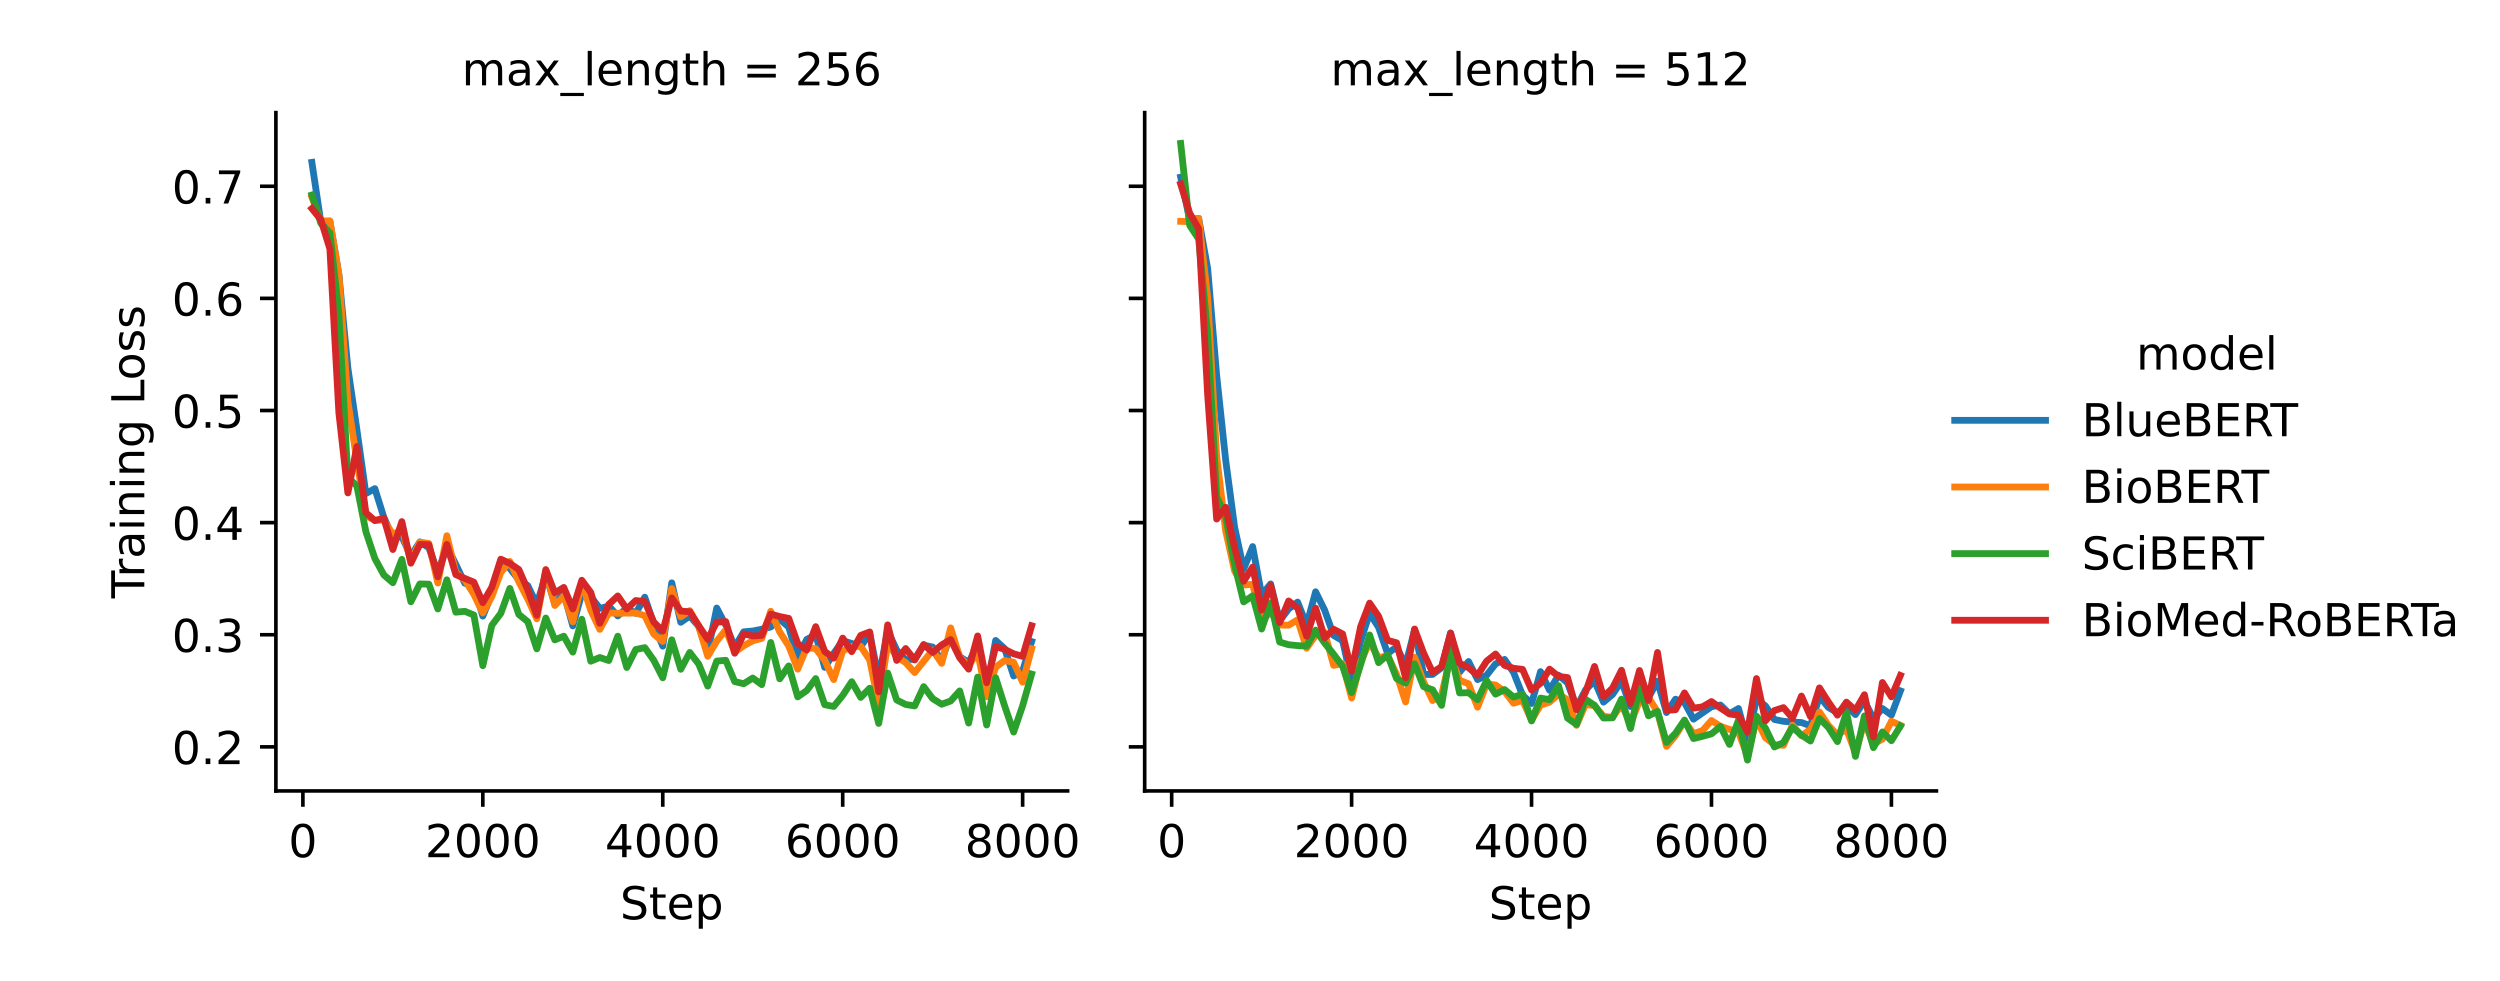 <?xml version="1.0" encoding="utf-8" standalone="no"?>
<!DOCTYPE svg PUBLIC "-//W3C//DTD SVG 1.1//EN"
  "http://www.w3.org/Graphics/SVG/1.1/DTD/svg11.dtd">
<!-- Created with matplotlib (https://matplotlib.org/) -->
<svg height="216pt" version="1.1" viewBox="0 0 550.625 216" width="550.625pt" xmlns="http://www.w3.org/2000/svg" xmlns:xlink="http://www.w3.org/1999/xlink">
 <defs>
  <style type="text/css">
*{stroke-linecap:butt;stroke-linejoin:round;}
  </style>
 </defs>
 <g id="figure_1">
  <g id="patch_1">
   <path d="M 0 216 
L 550.625 216 
L 550.625 0 
L 0 0 
z
" style="fill:#ffffff;"/>
  </g>
  <g id="axes_1">
   <g id="patch_2">
    <path d="M 60.766 174.2 
L 235.144 174.2 
L 235.144 24.8 
L 60.766 24.8 
z
" style="fill:#ffffff;"/>
   </g>
   <g id="matplotlib.axis_1">
    <g id="xtick_1">
     <g id="line2d_1">
      <defs>
       <path d="M 0 0 
L 0 3.5 
" id="me0ef26de15" style="stroke:#000000;stroke-width:0.8;"/>
      </defs>
      <g>
       <use style="stroke:#000000;stroke-width:0.8;" x="66.711" xlink:href="#me0ef26de15" y="174.2"/>
      </g>
     </g>
     <g id="text_1">
      <!-- 0 -->
      <defs>
       <path d="M 31.781 66.406 
Q 24.172 66.406 20.328 58.906 
Q 16.5 51.422 16.5 36.375 
Q 16.5 21.391 20.328 13.891 
Q 24.172 6.391 31.781 6.391 
Q 39.453 6.391 43.281 13.891 
Q 47.125 21.391 47.125 36.375 
Q 47.125 51.422 43.281 58.906 
Q 39.453 66.406 31.781 66.406 
z
M 31.781 74.219 
Q 44.047 74.219 50.516 64.516 
Q 56.984 54.828 56.984 36.375 
Q 56.984 17.969 50.516 8.266 
Q 44.047 -1.422 31.781 -1.422 
Q 19.531 -1.422 13.062 8.266 
Q 6.594 17.969 6.594 36.375 
Q 6.594 54.828 13.062 64.516 
Q 19.531 74.219 31.781 74.219 
z
" id="DejaVuSans-48"/>
      </defs>
      <g transform="translate(63.53 188.798)scale(0.1 -0.1)">
       <use xlink:href="#DejaVuSans-48"/>
      </g>
     </g>
    </g>
    <g id="xtick_2">
     <g id="line2d_2">
      <g>
       <use style="stroke:#000000;stroke-width:0.8;" x="106.342" xlink:href="#me0ef26de15" y="174.2"/>
      </g>
     </g>
     <g id="text_2">
      <!-- 2000 -->
      <defs>
       <path d="M 19.188 8.297 
L 53.609 8.297 
L 53.609 0 
L 7.328 0 
L 7.328 8.297 
Q 12.938 14.109 22.625 23.891 
Q 32.328 33.688 34.812 36.531 
Q 39.547 41.844 41.422 45.531 
Q 43.312 49.219 43.312 52.781 
Q 43.312 58.594 39.234 62.25 
Q 35.156 65.922 28.609 65.922 
Q 23.969 65.922 18.812 64.312 
Q 13.672 62.703 7.812 59.422 
L 7.812 69.391 
Q 13.766 71.781 18.938 73 
Q 24.125 74.219 28.422 74.219 
Q 39.75 74.219 46.484 68.547 
Q 53.219 62.891 53.219 53.422 
Q 53.219 48.922 51.531 44.891 
Q 49.859 40.875 45.406 35.406 
Q 44.188 33.984 37.641 27.219 
Q 31.109 20.453 19.188 8.297 
z
" id="DejaVuSans-50"/>
      </defs>
      <g transform="translate(93.617 188.798)scale(0.1 -0.1)">
       <use xlink:href="#DejaVuSans-50"/>
       <use x="63.623" xlink:href="#DejaVuSans-48"/>
       <use x="127.246" xlink:href="#DejaVuSans-48"/>
       <use x="190.869" xlink:href="#DejaVuSans-48"/>
      </g>
     </g>
    </g>
    <g id="xtick_3">
     <g id="line2d_3">
      <g>
       <use style="stroke:#000000;stroke-width:0.8;" x="145.974" xlink:href="#me0ef26de15" y="174.2"/>
      </g>
     </g>
     <g id="text_3">
      <!-- 4000 -->
      <defs>
       <path d="M 37.797 64.312 
L 12.891 25.391 
L 37.797 25.391 
z
M 35.203 72.906 
L 47.609 72.906 
L 47.609 25.391 
L 58.016 25.391 
L 58.016 17.188 
L 47.609 17.188 
L 47.609 0 
L 37.797 0 
L 37.797 17.188 
L 4.891 17.188 
L 4.891 26.703 
z
" id="DejaVuSans-52"/>
      </defs>
      <g transform="translate(133.249 188.798)scale(0.1 -0.1)">
       <use xlink:href="#DejaVuSans-52"/>
       <use x="63.623" xlink:href="#DejaVuSans-48"/>
       <use x="127.246" xlink:href="#DejaVuSans-48"/>
       <use x="190.869" xlink:href="#DejaVuSans-48"/>
      </g>
     </g>
    </g>
    <g id="xtick_4">
     <g id="line2d_4">
      <g>
       <use style="stroke:#000000;stroke-width:0.8;" x="185.605" xlink:href="#me0ef26de15" y="174.2"/>
      </g>
     </g>
     <g id="text_4">
      <!-- 6000 -->
      <defs>
       <path d="M 33.016 40.375 
Q 26.375 40.375 22.484 35.828 
Q 18.609 31.297 18.609 23.391 
Q 18.609 15.531 22.484 10.953 
Q 26.375 6.391 33.016 6.391 
Q 39.656 6.391 43.531 10.953 
Q 47.406 15.531 47.406 23.391 
Q 47.406 31.297 43.531 35.828 
Q 39.656 40.375 33.016 40.375 
z
M 52.594 71.297 
L 52.594 62.312 
Q 48.875 64.062 45.094 64.984 
Q 41.312 65.922 37.594 65.922 
Q 27.828 65.922 22.672 59.328 
Q 17.531 52.734 16.797 39.406 
Q 19.672 43.656 24.016 45.922 
Q 28.375 48.188 33.594 48.188 
Q 44.578 48.188 50.953 41.516 
Q 57.328 34.859 57.328 23.391 
Q 57.328 12.156 50.688 5.359 
Q 44.047 -1.422 33.016 -1.422 
Q 20.359 -1.422 13.672 8.266 
Q 6.984 17.969 6.984 36.375 
Q 6.984 53.656 15.188 63.938 
Q 23.391 74.219 37.203 74.219 
Q 40.922 74.219 44.703 73.484 
Q 48.484 72.75 52.594 71.297 
z
" id="DejaVuSans-54"/>
      </defs>
      <g transform="translate(172.88 188.798)scale(0.1 -0.1)">
       <use xlink:href="#DejaVuSans-54"/>
       <use x="63.623" xlink:href="#DejaVuSans-48"/>
       <use x="127.246" xlink:href="#DejaVuSans-48"/>
       <use x="190.869" xlink:href="#DejaVuSans-48"/>
      </g>
     </g>
    </g>
    <g id="xtick_5">
     <g id="line2d_5">
      <g>
       <use style="stroke:#000000;stroke-width:0.8;" x="225.237" xlink:href="#me0ef26de15" y="174.2"/>
      </g>
     </g>
     <g id="text_5">
      <!-- 8000 -->
      <defs>
       <path d="M 31.781 34.625 
Q 24.75 34.625 20.719 30.859 
Q 16.703 27.094 16.703 20.516 
Q 16.703 13.922 20.719 10.156 
Q 24.75 6.391 31.781 6.391 
Q 38.812 6.391 42.859 10.172 
Q 46.922 13.969 46.922 20.516 
Q 46.922 27.094 42.891 30.859 
Q 38.875 34.625 31.781 34.625 
z
M 21.922 38.812 
Q 15.578 40.375 12.031 44.719 
Q 8.5 49.078 8.5 55.328 
Q 8.5 64.062 14.719 69.141 
Q 20.953 74.219 31.781 74.219 
Q 42.672 74.219 48.875 69.141 
Q 55.078 64.062 55.078 55.328 
Q 55.078 49.078 51.531 44.719 
Q 48 40.375 41.703 38.812 
Q 48.828 37.156 52.797 32.312 
Q 56.781 27.484 56.781 20.516 
Q 56.781 9.906 50.312 4.234 
Q 43.844 -1.422 31.781 -1.422 
Q 19.734 -1.422 13.25 4.234 
Q 6.781 9.906 6.781 20.516 
Q 6.781 27.484 10.781 32.312 
Q 14.797 37.156 21.922 38.812 
z
M 18.312 54.391 
Q 18.312 48.734 21.844 45.562 
Q 25.391 42.391 31.781 42.391 
Q 38.141 42.391 41.719 45.562 
Q 45.312 48.734 45.312 54.391 
Q 45.312 60.062 41.719 63.234 
Q 38.141 66.406 31.781 66.406 
Q 25.391 66.406 21.844 63.234 
Q 18.312 60.062 18.312 54.391 
z
" id="DejaVuSans-56"/>
      </defs>
      <g transform="translate(212.512 188.798)scale(0.1 -0.1)">
       <use xlink:href="#DejaVuSans-56"/>
       <use x="63.623" xlink:href="#DejaVuSans-48"/>
       <use x="127.246" xlink:href="#DejaVuSans-48"/>
       <use x="190.869" xlink:href="#DejaVuSans-48"/>
      </g>
     </g>
    </g>
    <g id="text_6">
     <!-- Step -->
     <defs>
      <path d="M 53.516 70.516 
L 53.516 60.891 
Q 47.906 63.578 42.922 64.891 
Q 37.938 66.219 33.297 66.219 
Q 25.25 66.219 20.875 63.094 
Q 16.5 59.969 16.5 54.203 
Q 16.5 49.359 19.406 46.891 
Q 22.312 44.438 30.422 42.922 
L 36.375 41.703 
Q 47.406 39.594 52.656 34.297 
Q 57.906 29 57.906 20.125 
Q 57.906 9.516 50.797 4.047 
Q 43.703 -1.422 29.984 -1.422 
Q 24.812 -1.422 18.969 -0.25 
Q 13.141 0.922 6.891 3.219 
L 6.891 13.375 
Q 12.891 10.016 18.656 8.297 
Q 24.422 6.594 29.984 6.594 
Q 38.422 6.594 43.016 9.906 
Q 47.609 13.234 47.609 19.391 
Q 47.609 24.75 44.312 27.781 
Q 41.016 30.812 33.5 32.328 
L 27.484 33.5 
Q 16.453 35.688 11.516 40.375 
Q 6.594 45.062 6.594 53.422 
Q 6.594 63.094 13.406 68.656 
Q 20.219 74.219 32.172 74.219 
Q 37.312 74.219 42.625 73.281 
Q 47.953 72.359 53.516 70.516 
z
" id="DejaVuSans-83"/>
      <path d="M 18.312 70.219 
L 18.312 54.688 
L 36.812 54.688 
L 36.812 47.703 
L 18.312 47.703 
L 18.312 18.016 
Q 18.312 11.328 20.141 9.422 
Q 21.969 7.516 27.594 7.516 
L 36.812 7.516 
L 36.812 0 
L 27.594 0 
Q 17.188 0 13.234 3.875 
Q 9.281 7.766 9.281 18.016 
L 9.281 47.703 
L 2.688 47.703 
L 2.688 54.688 
L 9.281 54.688 
L 9.281 70.219 
z
" id="DejaVuSans-116"/>
      <path d="M 56.203 29.594 
L 56.203 25.203 
L 14.891 25.203 
Q 15.484 15.922 20.484 11.062 
Q 25.484 6.203 34.422 6.203 
Q 39.594 6.203 44.453 7.469 
Q 49.312 8.734 54.109 11.281 
L 54.109 2.781 
Q 49.266 0.734 44.188 -0.344 
Q 39.109 -1.422 33.891 -1.422 
Q 20.797 -1.422 13.156 6.188 
Q 5.516 13.812 5.516 26.812 
Q 5.516 40.234 12.766 48.109 
Q 20.016 56 32.328 56 
Q 43.359 56 49.781 48.891 
Q 56.203 41.797 56.203 29.594 
z
M 47.219 32.234 
Q 47.125 39.594 43.094 43.984 
Q 39.062 48.391 32.422 48.391 
Q 24.906 48.391 20.391 44.141 
Q 15.875 39.891 15.188 32.172 
z
" id="DejaVuSans-101"/>
      <path d="M 18.109 8.203 
L 18.109 -20.797 
L 9.078 -20.797 
L 9.078 54.688 
L 18.109 54.688 
L 18.109 46.391 
Q 20.953 51.266 25.266 53.625 
Q 29.594 56 35.594 56 
Q 45.562 56 51.781 48.094 
Q 58.016 40.188 58.016 27.297 
Q 58.016 14.406 51.781 6.484 
Q 45.562 -1.422 35.594 -1.422 
Q 29.594 -1.422 25.266 0.953 
Q 20.953 3.328 18.109 8.203 
z
M 48.688 27.297 
Q 48.688 37.203 44.609 42.844 
Q 40.531 48.484 33.406 48.484 
Q 26.266 48.484 22.188 42.844 
Q 18.109 37.203 18.109 27.297 
Q 18.109 17.391 22.188 11.75 
Q 26.266 6.109 33.406 6.109 
Q 40.531 6.109 44.609 11.75 
Q 48.688 17.391 48.688 27.297 
z
" id="DejaVuSans-112"/>
     </defs>
     <g transform="translate(136.57 202.477)scale(0.1 -0.1)">
      <use xlink:href="#DejaVuSans-83"/>
      <use x="63.477" xlink:href="#DejaVuSans-116"/>
      <use x="102.686" xlink:href="#DejaVuSans-101"/>
      <use x="164.209" xlink:href="#DejaVuSans-112"/>
     </g>
    </g>
   </g>
   <g id="matplotlib.axis_2">
    <g id="ytick_1">
     <g id="line2d_6">
      <defs>
       <path d="M 0 0 
L -3.5 0 
" id="m7dfc24333e" style="stroke:#000000;stroke-width:0.8;"/>
      </defs>
      <g>
       <use style="stroke:#000000;stroke-width:0.8;" x="60.766" xlink:href="#m7dfc24333e" y="164.495"/>
      </g>
     </g>
     <g id="text_7">
      <!-- 0.2 -->
      <defs>
       <path d="M 10.688 12.406 
L 21 12.406 
L 21 0 
L 10.688 0 
z
" id="DejaVuSans-46"/>
      </defs>
      <g transform="translate(37.863 168.294)scale(0.1 -0.1)">
       <use xlink:href="#DejaVuSans-48"/>
       <use x="63.623" xlink:href="#DejaVuSans-46"/>
       <use x="95.41" xlink:href="#DejaVuSans-50"/>
      </g>
     </g>
    </g>
    <g id="ytick_2">
     <g id="line2d_7">
      <g>
       <use style="stroke:#000000;stroke-width:0.8;" x="60.766" xlink:href="#m7dfc24333e" y="139.801"/>
      </g>
     </g>
     <g id="text_8">
      <!-- 0.3 -->
      <defs>
       <path d="M 40.578 39.312 
Q 47.656 37.797 51.625 33 
Q 55.609 28.219 55.609 21.188 
Q 55.609 10.406 48.188 4.484 
Q 40.766 -1.422 27.094 -1.422 
Q 22.516 -1.422 17.656 -0.516 
Q 12.797 0.391 7.625 2.203 
L 7.625 11.719 
Q 11.719 9.328 16.594 8.109 
Q 21.484 6.891 26.812 6.891 
Q 36.078 6.891 40.938 10.547 
Q 45.797 14.203 45.797 21.188 
Q 45.797 27.641 41.281 31.266 
Q 36.766 34.906 28.719 34.906 
L 20.219 34.906 
L 20.219 43.016 
L 29.109 43.016 
Q 36.375 43.016 40.234 45.922 
Q 44.094 48.828 44.094 54.297 
Q 44.094 59.906 40.109 62.906 
Q 36.141 65.922 28.719 65.922 
Q 24.656 65.922 20.016 65.031 
Q 15.375 64.156 9.812 62.312 
L 9.812 71.094 
Q 15.438 72.656 20.344 73.438 
Q 25.25 74.219 29.594 74.219 
Q 40.828 74.219 47.359 69.109 
Q 53.906 64.016 53.906 55.328 
Q 53.906 49.266 50.438 45.094 
Q 46.969 40.922 40.578 39.312 
z
" id="DejaVuSans-51"/>
      </defs>
      <g transform="translate(37.863 143.6)scale(0.1 -0.1)">
       <use xlink:href="#DejaVuSans-48"/>
       <use x="63.623" xlink:href="#DejaVuSans-46"/>
       <use x="95.41" xlink:href="#DejaVuSans-51"/>
      </g>
     </g>
    </g>
    <g id="ytick_3">
     <g id="line2d_8">
      <g>
       <use style="stroke:#000000;stroke-width:0.8;" x="60.766" xlink:href="#m7dfc24333e" y="115.107"/>
      </g>
     </g>
     <g id="text_9">
      <!-- 0.4 -->
      <g transform="translate(37.863 118.906)scale(0.1 -0.1)">
       <use xlink:href="#DejaVuSans-48"/>
       <use x="63.623" xlink:href="#DejaVuSans-46"/>
       <use x="95.41" xlink:href="#DejaVuSans-52"/>
      </g>
     </g>
    </g>
    <g id="ytick_4">
     <g id="line2d_9">
      <g>
       <use style="stroke:#000000;stroke-width:0.8;" x="60.766" xlink:href="#m7dfc24333e" y="90.413"/>
      </g>
     </g>
     <g id="text_10">
      <!-- 0.5 -->
      <defs>
       <path d="M 10.797 72.906 
L 49.516 72.906 
L 49.516 64.594 
L 19.828 64.594 
L 19.828 46.734 
Q 21.969 47.469 24.109 47.828 
Q 26.266 48.188 28.422 48.188 
Q 40.625 48.188 47.75 41.5 
Q 54.891 34.812 54.891 23.391 
Q 54.891 11.625 47.562 5.094 
Q 40.234 -1.422 26.906 -1.422 
Q 22.312 -1.422 17.547 -0.641 
Q 12.797 0.141 7.719 1.703 
L 7.719 11.625 
Q 12.109 9.234 16.797 8.062 
Q 21.484 6.891 26.703 6.891 
Q 35.156 6.891 40.078 11.328 
Q 45.016 15.766 45.016 23.391 
Q 45.016 31 40.078 35.438 
Q 35.156 39.891 26.703 39.891 
Q 22.75 39.891 18.812 39.016 
Q 14.891 38.141 10.797 36.281 
z
" id="DejaVuSans-53"/>
      </defs>
      <g transform="translate(37.863 94.212)scale(0.1 -0.1)">
       <use xlink:href="#DejaVuSans-48"/>
       <use x="63.623" xlink:href="#DejaVuSans-46"/>
       <use x="95.41" xlink:href="#DejaVuSans-53"/>
      </g>
     </g>
    </g>
    <g id="ytick_5">
     <g id="line2d_10">
      <g>
       <use style="stroke:#000000;stroke-width:0.8;" x="60.766" xlink:href="#m7dfc24333e" y="65.718"/>
      </g>
     </g>
     <g id="text_11">
      <!-- 0.6 -->
      <g transform="translate(37.863 69.518)scale(0.1 -0.1)">
       <use xlink:href="#DejaVuSans-48"/>
       <use x="63.623" xlink:href="#DejaVuSans-46"/>
       <use x="95.41" xlink:href="#DejaVuSans-54"/>
      </g>
     </g>
    </g>
    <g id="ytick_6">
     <g id="line2d_11">
      <g>
       <use style="stroke:#000000;stroke-width:0.8;" x="60.766" xlink:href="#m7dfc24333e" y="41.024"/>
      </g>
     </g>
     <g id="text_12">
      <!-- 0.7 -->
      <defs>
       <path d="M 8.203 72.906 
L 55.078 72.906 
L 55.078 68.703 
L 28.609 0 
L 18.312 0 
L 43.219 64.594 
L 8.203 64.594 
z
" id="DejaVuSans-55"/>
      </defs>
      <g transform="translate(37.863 44.823)scale(0.1 -0.1)">
       <use xlink:href="#DejaVuSans-48"/>
       <use x="63.623" xlink:href="#DejaVuSans-46"/>
       <use x="95.41" xlink:href="#DejaVuSans-55"/>
      </g>
     </g>
    </g>
    <g id="text_13">
     <!-- Training Loss -->
     <defs>
      <path d="M -0.297 72.906 
L 61.375 72.906 
L 61.375 64.594 
L 35.5 64.594 
L 35.5 0 
L 25.594 0 
L 25.594 64.594 
L -0.297 64.594 
z
" id="DejaVuSans-84"/>
      <path d="M 41.109 46.297 
Q 39.594 47.172 37.812 47.578 
Q 36.031 48 33.891 48 
Q 26.266 48 22.188 43.047 
Q 18.109 38.094 18.109 28.812 
L 18.109 0 
L 9.078 0 
L 9.078 54.688 
L 18.109 54.688 
L 18.109 46.188 
Q 20.953 51.172 25.484 53.578 
Q 30.031 56 36.531 56 
Q 37.453 56 38.578 55.875 
Q 39.703 55.766 41.062 55.516 
z
" id="DejaVuSans-114"/>
      <path d="M 34.281 27.484 
Q 23.391 27.484 19.188 25 
Q 14.984 22.516 14.984 16.5 
Q 14.984 11.719 18.141 8.906 
Q 21.297 6.109 26.703 6.109 
Q 34.188 6.109 38.703 11.406 
Q 43.219 16.703 43.219 25.484 
L 43.219 27.484 
z
M 52.203 31.203 
L 52.203 0 
L 43.219 0 
L 43.219 8.297 
Q 40.141 3.328 35.547 0.953 
Q 30.953 -1.422 24.312 -1.422 
Q 15.922 -1.422 10.953 3.297 
Q 6 8.016 6 15.922 
Q 6 25.141 12.172 29.828 
Q 18.359 34.516 30.609 34.516 
L 43.219 34.516 
L 43.219 35.406 
Q 43.219 41.609 39.141 45 
Q 35.062 48.391 27.688 48.391 
Q 23 48.391 18.547 47.266 
Q 14.109 46.141 10.016 43.891 
L 10.016 52.203 
Q 14.938 54.109 19.578 55.047 
Q 24.219 56 28.609 56 
Q 40.484 56 46.344 49.844 
Q 52.203 43.703 52.203 31.203 
z
" id="DejaVuSans-97"/>
      <path d="M 9.422 54.688 
L 18.406 54.688 
L 18.406 0 
L 9.422 0 
z
M 9.422 75.984 
L 18.406 75.984 
L 18.406 64.594 
L 9.422 64.594 
z
" id="DejaVuSans-105"/>
      <path d="M 54.891 33.016 
L 54.891 0 
L 45.906 0 
L 45.906 32.719 
Q 45.906 40.484 42.875 44.328 
Q 39.844 48.188 33.797 48.188 
Q 26.516 48.188 22.312 43.547 
Q 18.109 38.922 18.109 30.906 
L 18.109 0 
L 9.078 0 
L 9.078 54.688 
L 18.109 54.688 
L 18.109 46.188 
Q 21.344 51.125 25.703 53.562 
Q 30.078 56 35.797 56 
Q 45.219 56 50.047 50.172 
Q 54.891 44.344 54.891 33.016 
z
" id="DejaVuSans-110"/>
      <path d="M 45.406 27.984 
Q 45.406 37.75 41.375 43.109 
Q 37.359 48.484 30.078 48.484 
Q 22.859 48.484 18.828 43.109 
Q 14.797 37.75 14.797 27.984 
Q 14.797 18.266 18.828 12.891 
Q 22.859 7.516 30.078 7.516 
Q 37.359 7.516 41.375 12.891 
Q 45.406 18.266 45.406 27.984 
z
M 54.391 6.781 
Q 54.391 -7.172 48.188 -13.984 
Q 42 -20.797 29.203 -20.797 
Q 24.469 -20.797 20.266 -20.094 
Q 16.062 -19.391 12.109 -17.922 
L 12.109 -9.188 
Q 16.062 -11.328 19.922 -12.344 
Q 23.781 -13.375 27.781 -13.375 
Q 36.625 -13.375 41.016 -8.766 
Q 45.406 -4.156 45.406 5.172 
L 45.406 9.625 
Q 42.625 4.781 38.281 2.391 
Q 33.938 0 27.875 0 
Q 17.828 0 11.672 7.656 
Q 5.516 15.328 5.516 27.984 
Q 5.516 40.672 11.672 48.328 
Q 17.828 56 27.875 56 
Q 33.938 56 38.281 53.609 
Q 42.625 51.219 45.406 46.391 
L 45.406 54.688 
L 54.391 54.688 
z
" id="DejaVuSans-103"/>
      <path id="DejaVuSans-32"/>
      <path d="M 9.812 72.906 
L 19.672 72.906 
L 19.672 8.297 
L 55.172 8.297 
L 55.172 0 
L 9.812 0 
z
" id="DejaVuSans-76"/>
      <path d="M 30.609 48.391 
Q 23.391 48.391 19.188 42.75 
Q 14.984 37.109 14.984 27.297 
Q 14.984 17.484 19.156 11.844 
Q 23.344 6.203 30.609 6.203 
Q 37.797 6.203 41.984 11.859 
Q 46.188 17.531 46.188 27.297 
Q 46.188 37.016 41.984 42.703 
Q 37.797 48.391 30.609 48.391 
z
M 30.609 56 
Q 42.328 56 49.016 48.375 
Q 55.719 40.766 55.719 27.297 
Q 55.719 13.875 49.016 6.219 
Q 42.328 -1.422 30.609 -1.422 
Q 18.844 -1.422 12.172 6.219 
Q 5.516 13.875 5.516 27.297 
Q 5.516 40.766 12.172 48.375 
Q 18.844 56 30.609 56 
z
" id="DejaVuSans-111"/>
      <path d="M 44.281 53.078 
L 44.281 44.578 
Q 40.484 46.531 36.375 47.5 
Q 32.281 48.484 27.875 48.484 
Q 21.188 48.484 17.844 46.438 
Q 14.5 44.391 14.5 40.281 
Q 14.5 37.156 16.891 35.375 
Q 19.281 33.594 26.516 31.984 
L 29.594 31.297 
Q 39.156 29.25 43.188 25.516 
Q 47.219 21.781 47.219 15.094 
Q 47.219 7.469 41.188 3.016 
Q 35.156 -1.422 24.609 -1.422 
Q 20.219 -1.422 15.453 -0.562 
Q 10.688 0.297 5.422 2 
L 5.422 11.281 
Q 10.406 8.688 15.234 7.391 
Q 20.062 6.109 24.812 6.109 
Q 31.156 6.109 34.562 8.281 
Q 37.984 10.453 37.984 14.406 
Q 37.984 18.062 35.516 20.016 
Q 33.062 21.969 24.703 23.781 
L 21.578 24.516 
Q 13.234 26.266 9.516 29.906 
Q 5.812 33.547 5.812 39.891 
Q 5.812 47.609 11.281 51.797 
Q 16.75 56 26.812 56 
Q 31.781 56 36.172 55.266 
Q 40.578 54.547 44.281 53.078 
z
" id="DejaVuSans-115"/>
     </defs>
     <g transform="translate(31.784 131.782)rotate(-90)scale(0.1 -0.1)">
      <use xlink:href="#DejaVuSans-84"/>
      <use x="46.334" xlink:href="#DejaVuSans-114"/>
      <use x="87.447" xlink:href="#DejaVuSans-97"/>
      <use x="148.727" xlink:href="#DejaVuSans-105"/>
      <use x="176.51" xlink:href="#DejaVuSans-110"/>
      <use x="239.889" xlink:href="#DejaVuSans-105"/>
      <use x="267.672" xlink:href="#DejaVuSans-110"/>
      <use x="331.051" xlink:href="#DejaVuSans-103"/>
      <use x="394.527" xlink:href="#DejaVuSans-32"/>
      <use x="426.314" xlink:href="#DejaVuSans-76"/>
      <use x="480.277" xlink:href="#DejaVuSans-111"/>
      <use x="541.459" xlink:href="#DejaVuSans-115"/>
      <use x="593.559" xlink:href="#DejaVuSans-115"/>
     </g>
    </g>
   </g>
   <g id="line2d_12">
    <path clip-path="url(#p03a7ab13c7)" d="M 68.693 35.764 
L 70.674 48.976 
L 72.656 48.827 
L 74.637 60.458 
L 76.619 81.053 
L 78.6 94.586 
L 80.582 108.711 
L 82.564 107.624 
L 84.545 113.946 
L 86.527 118.366 
L 88.508 118.218 
L 90.49 122.441 
L 92.471 119.354 
L 94.453 120.638 
L 96.435 126.12 
L 98.416 120.243 
L 100.398 124.318 
L 102.379 128.466 
L 104.361 129.01 
L 106.342 135.702 
L 108.324 130.862 
L 110.306 123.503 
L 112.287 125.182 
L 114.269 127.701 
L 116.25 128.985 
L 118.232 133.134 
L 120.213 126.639 
L 122.195 132.936 
L 124.177 130.639 
L 126.158 137.85 
L 128.14 130.763 
L 130.121 131.405 
L 132.103 133.998 
L 134.084 133.504 
L 136.066 135.652 
L 138.048 133.924 
L 140.029 135.084 
L 142.011 131.528 
L 143.992 137.43 
L 145.974 142.32 
L 147.955 128.368 
L 149.937 137.06 
L 151.919 135.677 
L 153.9 137.949 
L 155.882 143.629 
L 157.863 133.924 
L 159.845 137.677 
L 161.826 142.517 
L 163.808 139.159 
L 165.79 138.986 
L 167.771 138.591 
L 169.753 138.097 
L 171.734 136.368 
L 173.716 138.122 
L 175.697 144.789 
L 177.679 140.838 
L 179.661 139.801 
L 181.642 146.987 
L 183.624 143.925 
L 185.605 141.11 
L 187.587 141.727 
L 189.568 142.419 
L 191.55 139.529 
L 193.532 149.432 
L 195.513 138.912 
L 197.495 143.184 
L 199.476 145.308 
L 201.458 145.184 
L 203.439 142.098 
L 205.421 142.517 
L 207.403 145.53 
L 209.384 139.677 
L 211.366 144.641 
L 213.347 145.9 
L 215.329 142.172 
L 217.31 151.827 
L 219.292 141.06 
L 221.273 142.863 
L 223.255 148.888 
L 225.237 147.777 
L 227.218 141.307 
" style="fill:none;stroke:#1f77b4;stroke-linecap:square;stroke-width:1.5;"/>
   </g>
   <g id="line2d_13">
    <path clip-path="url(#p03a7ab13c7)" d="M 68.693 43.444 
L 70.674 48.679 
L 72.656 48.63 
L 74.637 60.409 
L 76.619 88.363 
L 78.6 101.5 
L 80.582 113.6 
L 82.564 114.588 
L 84.545 114.588 
L 86.527 117.7 
L 88.508 116.687 
L 90.49 123.527 
L 92.471 119.404 
L 94.453 119.7 
L 96.435 128.417 
L 98.416 117.996 
L 100.398 126.12 
L 102.379 127.725 
L 104.361 130.911 
L 106.342 134.986 
L 108.324 131.38 
L 110.306 126.096 
L 112.287 123.651 
L 114.269 128.145 
L 116.25 131.948 
L 118.232 136.294 
L 120.213 125.725 
L 122.195 133.356 
L 124.177 131.257 
L 126.158 136.961 
L 128.14 128.368 
L 130.121 134.442 
L 132.103 138.616 
L 134.084 134.986 
L 136.066 135.084 
L 138.048 135.035 
L 140.029 135.01 
L 142.011 135.603 
L 143.992 139.677 
L 145.974 141.283 
L 147.955 129.627 
L 149.937 135.85 
L 151.919 134.492 
L 153.9 138.023 
L 155.882 144.542 
L 157.863 141.209 
L 159.845 138.739 
L 161.826 143.629 
L 163.808 142.221 
L 165.79 141.134 
L 167.771 140.616 
L 169.753 134.64 
L 171.734 139.208 
L 173.716 142.27 
L 175.697 147.382 
L 177.679 142.641 
L 179.661 142.863 
L 181.642 145.456 
L 183.624 149.679 
L 185.605 143.357 
L 187.587 142.344 
L 189.568 142.344 
L 191.55 145.357 
L 193.532 155.087 
L 195.513 141.653 
L 197.495 144.616 
L 199.476 145.95 
L 201.458 148.123 
L 203.439 145.653 
L 205.421 143.184 
L 207.403 146.098 
L 209.384 138.295 
L 211.366 144.69 
L 213.347 146.617 
L 215.329 143.629 
L 217.31 153.457 
L 219.292 146.938 
L 221.273 145.481 
L 223.255 145.876 
L 225.237 150.247 
L 227.218 142.888 
" style="fill:none;stroke:#ff7f0e;stroke-linecap:square;stroke-width:1.5;"/>
   </g>
   <g id="line2d_14">
    <path clip-path="url(#p03a7ab13c7)" d="M 68.693 42.95 
L 70.674 49.198 
L 72.656 51.297 
L 74.637 69.052 
L 76.619 105.106 
L 78.6 107.032 
L 80.582 117.107 
L 82.564 123.009 
L 84.545 126.639 
L 86.527 128.343 
L 88.508 123.206 
L 90.49 132.541 
L 92.471 128.614 
L 94.453 128.664 
L 96.435 134.121 
L 98.416 127.701 
L 100.398 134.837 
L 102.379 134.64 
L 104.361 135.455 
L 106.342 146.617 
L 108.324 137.727 
L 110.306 135.084 
L 112.287 129.602 
L 114.269 135.331 
L 116.25 136.936 
L 118.232 142.912 
L 120.213 136.122 
L 122.195 140.937 
L 124.177 140.122 
L 126.158 143.629 
L 128.14 136.393 
L 130.121 145.629 
L 132.103 144.814 
L 134.084 145.481 
L 136.066 140.122 
L 138.048 147.012 
L 140.029 143.061 
L 142.011 142.641 
L 143.992 145.431 
L 145.974 149.284 
L 147.955 140.912 
L 149.937 147.407 
L 151.919 143.703 
L 153.9 146.271 
L 155.882 151.111 
L 157.863 145.604 
L 159.845 145.431 
L 161.826 150.123 
L 163.808 150.592 
L 165.79 149.333 
L 167.771 150.79 
L 169.753 141.505 
L 171.734 149.506 
L 173.716 146.666 
L 175.697 153.482 
L 177.679 152.099 
L 179.661 149.456 
L 181.642 155.21 
L 183.624 155.605 
L 185.605 153.161 
L 187.587 150.148 
L 189.568 153.605 
L 191.55 151.58 
L 193.532 159.334 
L 195.513 148.246 
L 197.495 154.173 
L 199.476 155.161 
L 201.458 155.482 
L 203.439 151.234 
L 205.421 153.877 
L 207.403 155.111 
L 209.384 154.395 
L 211.366 152.173 
L 213.347 159.26 
L 215.329 149.135 
L 217.31 159.68 
L 219.292 149.259 
L 221.273 155.482 
L 223.255 161.236 
L 225.237 155.432 
L 227.218 148.469 
" style="fill:none;stroke:#2ca02c;stroke-linecap:square;stroke-width:1.5;"/>
   </g>
   <g id="line2d_15">
    <path clip-path="url(#p03a7ab13c7)" d="M 68.693 45.938 
L 70.674 48.383 
L 72.656 54.828 
L 74.637 90.931 
L 76.619 108.563 
L 78.6 98.339 
L 80.582 112.934 
L 82.564 114.662 
L 84.545 114.119 
L 86.527 121.033 
L 88.508 114.884 
L 90.49 124.046 
L 92.471 119.897 
L 94.453 119.996 
L 96.435 127.034 
L 98.416 119.922 
L 100.398 126.565 
L 102.379 127.404 
L 104.361 128.219 
L 106.342 132.738 
L 108.324 129.331 
L 110.306 123.157 
L 112.287 124.095 
L 114.269 125.429 
L 116.25 129.948 
L 118.232 135.529 
L 120.213 125.454 
L 122.195 130.59 
L 124.177 129.38 
L 126.158 134.121 
L 128.14 127.8 
L 130.121 130.491 
L 132.103 137.282 
L 134.084 133.109 
L 136.066 131.257 
L 138.048 134.121 
L 140.029 132.269 
L 142.011 132.491 
L 143.992 137.011 
L 145.974 139.011 
L 147.955 131.701 
L 149.937 134.59 
L 151.919 134.739 
L 153.9 137.825 
L 155.882 140.813 
L 157.863 137.011 
L 159.845 136.912 
L 161.826 143.876 
L 163.808 139.603 
L 165.79 140.073 
L 167.771 139.949 
L 169.753 135.257 
L 171.734 135.8 
L 173.716 136.196 
L 175.697 141.727 
L 177.679 143.159 
L 179.661 138.023 
L 181.642 143.48 
L 183.624 144.962 
L 185.605 140.542 
L 187.587 143.53 
L 189.568 139.949 
L 191.55 139.184 
L 193.532 152.395 
L 195.513 137.628 
L 197.495 145.456 
L 199.476 142.838 
L 201.458 145.357 
L 203.439 141.949 
L 205.421 143.703 
L 207.403 142.048 
L 209.384 140.863 
L 211.366 144.863 
L 213.347 147.382 
L 215.329 140.073 
L 217.31 150.37 
L 219.292 142.419 
L 221.273 143.011 
L 223.255 143.999 
L 225.237 144.567 
L 227.218 137.825 
" style="fill:none;stroke:#d62728;stroke-linecap:square;stroke-width:1.5;"/>
   </g>
   <g id="patch_3">
    <path d="M 60.766 174.2 
L 60.766 24.8 
" style="fill:none;stroke:#000000;stroke-linecap:square;stroke-linejoin:miter;stroke-width:0.8;"/>
   </g>
   <g id="patch_4">
    <path d="M 60.766 174.2 
L 235.144 174.2 
" style="fill:none;stroke:#000000;stroke-linecap:square;stroke-linejoin:miter;stroke-width:0.8;"/>
   </g>
   <g id="text_14">
    <!-- max_length = 256 -->
    <defs>
     <path d="M 52 44.188 
Q 55.375 50.25 60.062 53.125 
Q 64.75 56 71.094 56 
Q 79.641 56 84.281 50.016 
Q 88.922 44.047 88.922 33.016 
L 88.922 0 
L 79.891 0 
L 79.891 32.719 
Q 79.891 40.578 77.094 44.375 
Q 74.312 48.188 68.609 48.188 
Q 61.625 48.188 57.562 43.547 
Q 53.516 38.922 53.516 30.906 
L 53.516 0 
L 44.484 0 
L 44.484 32.719 
Q 44.484 40.625 41.703 44.406 
Q 38.922 48.188 33.109 48.188 
Q 26.219 48.188 22.156 43.531 
Q 18.109 38.875 18.109 30.906 
L 18.109 0 
L 9.078 0 
L 9.078 54.688 
L 18.109 54.688 
L 18.109 46.188 
Q 21.188 51.219 25.484 53.609 
Q 29.781 56 35.688 56 
Q 41.656 56 45.828 52.969 
Q 50 49.953 52 44.188 
z
" id="DejaVuSans-109"/>
     <path d="M 54.891 54.688 
L 35.109 28.078 
L 55.906 0 
L 45.312 0 
L 29.391 21.484 
L 13.484 0 
L 2.875 0 
L 24.125 28.609 
L 4.688 54.688 
L 15.281 54.688 
L 29.781 35.203 
L 44.281 54.688 
z
" id="DejaVuSans-120"/>
     <path d="M 50.984 -16.609 
L 50.984 -23.578 
L -0.984 -23.578 
L -0.984 -16.609 
z
" id="DejaVuSans-95"/>
     <path d="M 9.422 75.984 
L 18.406 75.984 
L 18.406 0 
L 9.422 0 
z
" id="DejaVuSans-108"/>
     <path d="M 54.891 33.016 
L 54.891 0 
L 45.906 0 
L 45.906 32.719 
Q 45.906 40.484 42.875 44.328 
Q 39.844 48.188 33.797 48.188 
Q 26.516 48.188 22.312 43.547 
Q 18.109 38.922 18.109 30.906 
L 18.109 0 
L 9.078 0 
L 9.078 75.984 
L 18.109 75.984 
L 18.109 46.188 
Q 21.344 51.125 25.703 53.562 
Q 30.078 56 35.797 56 
Q 45.219 56 50.047 50.172 
Q 54.891 44.344 54.891 33.016 
z
" id="DejaVuSans-104"/>
     <path d="M 10.594 45.406 
L 73.188 45.406 
L 73.188 37.203 
L 10.594 37.203 
z
M 10.594 25.484 
L 73.188 25.484 
L 73.188 17.188 
L 10.594 17.188 
z
" id="DejaVuSans-61"/>
    </defs>
    <g transform="translate(101.712 18.8)scale(0.1 -0.1)">
     <use xlink:href="#DejaVuSans-109"/>
     <use x="97.412" xlink:href="#DejaVuSans-97"/>
     <use x="158.691" xlink:href="#DejaVuSans-120"/>
     <use x="217.871" xlink:href="#DejaVuSans-95"/>
     <use x="267.871" xlink:href="#DejaVuSans-108"/>
     <use x="295.654" xlink:href="#DejaVuSans-101"/>
     <use x="357.178" xlink:href="#DejaVuSans-110"/>
     <use x="420.557" xlink:href="#DejaVuSans-103"/>
     <use x="484.033" xlink:href="#DejaVuSans-116"/>
     <use x="523.242" xlink:href="#DejaVuSans-104"/>
     <use x="586.621" xlink:href="#DejaVuSans-32"/>
     <use x="618.408" xlink:href="#DejaVuSans-61"/>
     <use x="702.197" xlink:href="#DejaVuSans-32"/>
     <use x="733.984" xlink:href="#DejaVuSans-50"/>
     <use x="797.607" xlink:href="#DejaVuSans-53"/>
     <use x="861.23" xlink:href="#DejaVuSans-54"/>
    </g>
   </g>
  </g>
  <g id="axes_2">
   <g id="patch_5">
    <path d="M 252.116 174.2 
L 426.494 174.2 
L 426.494 24.8 
L 252.116 24.8 
z
" style="fill:#ffffff;"/>
   </g>
   <g id="matplotlib.axis_3">
    <g id="xtick_6">
     <g id="line2d_16">
      <g>
       <use style="stroke:#000000;stroke-width:0.8;" x="258.06" xlink:href="#me0ef26de15" y="174.2"/>
      </g>
     </g>
     <g id="text_15">
      <!-- 0 -->
      <g transform="translate(254.879 188.798)scale(0.1 -0.1)">
       <use xlink:href="#DejaVuSans-48"/>
      </g>
     </g>
    </g>
    <g id="xtick_7">
     <g id="line2d_17">
      <g>
       <use style="stroke:#000000;stroke-width:0.8;" x="297.692" xlink:href="#me0ef26de15" y="174.2"/>
      </g>
     </g>
     <g id="text_16">
      <!-- 2000 -->
      <g transform="translate(284.967 188.798)scale(0.1 -0.1)">
       <use xlink:href="#DejaVuSans-50"/>
       <use x="63.623" xlink:href="#DejaVuSans-48"/>
       <use x="127.246" xlink:href="#DejaVuSans-48"/>
       <use x="190.869" xlink:href="#DejaVuSans-48"/>
      </g>
     </g>
    </g>
    <g id="xtick_8">
     <g id="line2d_18">
      <g>
       <use style="stroke:#000000;stroke-width:0.8;" x="337.323" xlink:href="#me0ef26de15" y="174.2"/>
      </g>
     </g>
     <g id="text_17">
      <!-- 4000 -->
      <g transform="translate(324.598 188.798)scale(0.1 -0.1)">
       <use xlink:href="#DejaVuSans-52"/>
       <use x="63.623" xlink:href="#DejaVuSans-48"/>
       <use x="127.246" xlink:href="#DejaVuSans-48"/>
       <use x="190.869" xlink:href="#DejaVuSans-48"/>
      </g>
     </g>
    </g>
    <g id="xtick_9">
     <g id="line2d_19">
      <g>
       <use style="stroke:#000000;stroke-width:0.8;" x="376.954" xlink:href="#me0ef26de15" y="174.2"/>
      </g>
     </g>
     <g id="text_18">
      <!-- 6000 -->
      <g transform="translate(364.229 188.798)scale(0.1 -0.1)">
       <use xlink:href="#DejaVuSans-54"/>
       <use x="63.623" xlink:href="#DejaVuSans-48"/>
       <use x="127.246" xlink:href="#DejaVuSans-48"/>
       <use x="190.869" xlink:href="#DejaVuSans-48"/>
      </g>
     </g>
    </g>
    <g id="xtick_10">
     <g id="line2d_20">
      <g>
       <use style="stroke:#000000;stroke-width:0.8;" x="416.586" xlink:href="#me0ef26de15" y="174.2"/>
      </g>
     </g>
     <g id="text_19">
      <!-- 8000 -->
      <g transform="translate(403.861 188.798)scale(0.1 -0.1)">
       <use xlink:href="#DejaVuSans-56"/>
       <use x="63.623" xlink:href="#DejaVuSans-48"/>
       <use x="127.246" xlink:href="#DejaVuSans-48"/>
       <use x="190.869" xlink:href="#DejaVuSans-48"/>
      </g>
     </g>
    </g>
    <g id="text_20">
     <!-- Step -->
     <g transform="translate(327.92 202.477)scale(0.1 -0.1)">
      <use xlink:href="#DejaVuSans-83"/>
      <use x="63.477" xlink:href="#DejaVuSans-116"/>
      <use x="102.686" xlink:href="#DejaVuSans-101"/>
      <use x="164.209" xlink:href="#DejaVuSans-112"/>
     </g>
    </g>
   </g>
   <g id="matplotlib.axis_4">
    <g id="ytick_7">
     <g id="line2d_21">
      <g>
       <use style="stroke:#000000;stroke-width:0.8;" x="252.116" xlink:href="#m7dfc24333e" y="164.495"/>
      </g>
     </g>
    </g>
    <g id="ytick_8">
     <g id="line2d_22">
      <g>
       <use style="stroke:#000000;stroke-width:0.8;" x="252.116" xlink:href="#m7dfc24333e" y="139.801"/>
      </g>
     </g>
    </g>
    <g id="ytick_9">
     <g id="line2d_23">
      <g>
       <use style="stroke:#000000;stroke-width:0.8;" x="252.116" xlink:href="#m7dfc24333e" y="115.107"/>
      </g>
     </g>
    </g>
    <g id="ytick_10">
     <g id="line2d_24">
      <g>
       <use style="stroke:#000000;stroke-width:0.8;" x="252.116" xlink:href="#m7dfc24333e" y="90.413"/>
      </g>
     </g>
    </g>
    <g id="ytick_11">
     <g id="line2d_25">
      <g>
       <use style="stroke:#000000;stroke-width:0.8;" x="252.116" xlink:href="#m7dfc24333e" y="65.718"/>
      </g>
     </g>
    </g>
    <g id="ytick_12">
     <g id="line2d_26">
      <g>
       <use style="stroke:#000000;stroke-width:0.8;" x="252.116" xlink:href="#m7dfc24333e" y="41.024"/>
      </g>
     </g>
    </g>
   </g>
   <g id="line2d_27">
    <path clip-path="url(#p855c8667a8)" d="M 260.042 39.024 
L 262.023 48.383 
L 264.005 48.111 
L 265.987 59.125 
L 267.968 82.659 
L 269.95 101.303 
L 271.931 116.169 
L 273.913 125.33 
L 275.894 120.391 
L 277.876 131.01 
L 279.858 128.614 
L 281.839 136.739 
L 283.821 134.121 
L 285.802 132.615 
L 287.784 137.653 
L 289.765 130.343 
L 291.747 134.368 
L 293.729 139.949 
L 295.71 141.11 
L 297.692 149.95 
L 299.673 141.233 
L 301.655 135.084 
L 303.636 138.171 
L 305.618 143.95 
L 307.6 142.468 
L 309.581 146.518 
L 311.563 138.714 
L 313.544 148.543 
L 315.526 148.543 
L 317.507 147.061 
L 319.489 139.406 
L 321.471 148.024 
L 323.452 145.703 
L 325.434 149.679 
L 327.415 148.74 
L 329.397 146.221 
L 331.378 145.234 
L 333.36 148.098 
L 335.342 153.111 
L 337.323 154.939 
L 339.305 147.925 
L 341.286 152.025 
L 343.268 148.716 
L 345.249 150.395 
L 347.231 155.778 
L 349.213 151.951 
L 351.194 149.95 
L 353.176 154.642 
L 355.157 152.963 
L 357.139 150.024 
L 359.12 155.605 
L 361.102 148.74 
L 363.084 153.63 
L 365.065 150.024 
L 367.047 156.939 
L 369.028 154 
L 371.01 154.741 
L 372.991 158.396 
L 374.973 157.013 
L 376.954 155.655 
L 378.936 155.284 
L 380.918 157.21 
L 382.899 156.05 
L 384.881 163.31 
L 386.862 153.926 
L 388.844 155.482 
L 390.825 158.47 
L 392.807 158.865 
L 394.789 159.038 
L 396.77 159.137 
L 398.752 159.853 
L 400.733 153.407 
L 402.715 155.828 
L 404.696 156.963 
L 406.678 155.482 
L 408.66 157.383 
L 410.641 154.395 
L 412.623 158.272 
L 414.604 156.05 
L 416.586 157.482 
L 418.567 152.173 
" style="fill:none;stroke:#1f77b4;stroke-linecap:square;stroke-width:1.5;"/>
   </g>
   <g id="line2d_28">
    <path clip-path="url(#p855c8667a8)" d="M 260.042 48.753 
L 262.023 48.827 
L 264.005 48.087 
L 265.987 65.545 
L 267.968 100.463 
L 269.95 116.909 
L 271.931 125.775 
L 273.913 128.861 
L 275.894 128.689 
L 277.876 136.591 
L 279.858 134.862 
L 281.839 137.653 
L 283.821 137.702 
L 285.802 136.517 
L 287.784 142.764 
L 289.765 139.924 
L 291.747 139.332 
L 293.729 146.542 
L 295.71 146.172 
L 297.692 153.728 
L 299.673 145.826 
L 301.655 141.406 
L 303.636 144.888 
L 305.618 144.394 
L 307.6 148.543 
L 309.581 154.593 
L 311.563 144.764 
L 313.544 150.148 
L 315.526 154.296 
L 317.507 153.062 
L 319.489 144.468 
L 321.471 149.852 
L 323.452 150.592 
L 325.434 155.753 
L 327.415 150.691 
L 329.397 150.864 
L 331.378 152.272 
L 333.36 154.889 
L 335.342 154.247 
L 337.323 158.643 
L 339.305 155.309 
L 341.286 154.642 
L 343.268 152.914 
L 345.249 154.124 
L 347.231 159.754 
L 349.213 155.136 
L 351.194 155.457 
L 353.176 157.754 
L 355.157 158.001 
L 357.139 155.235 
L 359.12 159.285 
L 361.102 154.445 
L 363.084 153.654 
L 365.065 156.766 
L 367.047 164.372 
L 369.028 162.026 
L 371.01 158.816 
L 372.991 161.581 
L 374.973 160.915 
L 376.954 158.692 
L 378.936 159.976 
L 380.918 160.643 
L 382.899 161.236 
L 384.881 166.495 
L 386.862 158.371 
L 388.844 162.495 
L 390.825 164.001 
L 392.807 164.149 
L 394.789 159.729 
L 396.77 162.05 
L 398.752 160.643 
L 400.733 156.815 
L 402.715 159.779 
L 404.696 161.853 
L 406.678 160.593 
L 408.66 165.853 
L 410.641 159.013 
L 412.623 163.853 
L 414.604 162.791 
L 416.586 158.865 
L 418.567 159.754 
" style="fill:none;stroke:#ff7f0e;stroke-linecap:square;stroke-width:1.5;"/>
   </g>
   <g id="line2d_29">
    <path clip-path="url(#p855c8667a8)" d="M 260.042 31.591 
L 262.023 49.642 
L 264.005 52.63 
L 265.987 73.448 
L 267.968 109.402 
L 269.95 113.749 
L 271.931 124.416 
L 273.913 132.566 
L 275.894 131.232 
L 277.876 138.542 
L 279.858 132.763 
L 281.839 141.406 
L 283.821 141.999 
L 285.802 142.196 
L 287.784 142.295 
L 289.765 138.788 
L 291.747 141.628 
L 293.729 144.098 
L 295.71 146.74 
L 297.692 152.543 
L 299.673 146.394 
L 301.655 139.85 
L 303.636 145.95 
L 305.618 144.246 
L 307.6 149.456 
L 309.581 150.469 
L 311.563 146.197 
L 313.544 151.234 
L 315.526 151.926 
L 317.507 155.358 
L 319.489 143.332 
L 321.471 152.617 
L 323.452 152.568 
L 325.434 154.099 
L 327.415 149.901 
L 329.397 152.889 
L 331.378 151.876 
L 333.36 153.531 
L 335.342 152.889 
L 337.323 158.791 
L 339.305 153.753 
L 341.286 154.099 
L 343.268 151.012 
L 345.249 158.173 
L 347.231 159.556 
L 349.213 154.025 
L 351.194 155.334 
L 353.176 158.149 
L 355.157 158.099 
L 357.139 153.975 
L 359.12 160.445 
L 361.102 151.629 
L 363.084 157.655 
L 365.065 156.692 
L 367.047 163.532 
L 369.028 161.507 
L 371.01 158.593 
L 372.991 162.668 
L 374.973 162.174 
L 376.954 161.631 
L 378.936 160.001 
L 380.918 163.952 
L 382.899 158.618 
L 384.881 167.409 
L 386.862 157.729 
L 388.844 160.396 
L 390.825 164.52 
L 392.807 163.532 
L 394.789 160.174 
L 396.77 161.902 
L 398.752 163.211 
L 400.733 158.248 
L 402.715 160.223 
L 404.696 163.335 
L 406.678 156.84 
L 408.66 166.594 
L 410.641 157.68 
L 412.623 164.668 
L 414.604 161.211 
L 416.586 163.137 
L 418.567 159.902 
" style="fill:none;stroke:#2ca02c;stroke-linecap:square;stroke-width:1.5;"/>
   </g>
   <g id="line2d_30">
    <path clip-path="url(#p855c8667a8)" d="M 260.042 40.555 
L 262.023 46.926 
L 264.005 50.383 
L 265.987 87.029 
L 267.968 114.317 
L 269.95 111.724 
L 271.931 120.737 
L 273.913 128.022 
L 275.894 124.91 
L 277.876 134.393 
L 279.858 128.936 
L 281.839 137.134 
L 283.821 132.368 
L 285.802 133.924 
L 287.784 140.122 
L 289.765 133.948 
L 291.747 140.492 
L 293.729 138.591 
L 295.71 139.628 
L 297.692 147.827 
L 299.673 138.023 
L 301.655 132.837 
L 303.636 135.726 
L 305.618 141.036 
L 307.6 141.579 
L 309.581 149.284 
L 311.563 138.542 
L 313.544 143.826 
L 315.526 148.098 
L 317.507 146.839 
L 319.489 139.455 
L 321.471 146.073 
L 323.452 147.061 
L 325.434 148.74 
L 327.415 145.629 
L 329.397 144.048 
L 331.378 146.542 
L 333.36 147.185 
L 335.342 147.431 
L 337.323 151.975 
L 339.305 150.494 
L 341.286 147.382 
L 343.268 148.987 
L 345.249 149.234 
L 347.231 156.321 
L 349.213 152.469 
L 351.194 146.789 
L 353.176 153.482 
L 355.157 151.555 
L 357.139 147.629 
L 359.12 154.939 
L 361.102 147.678 
L 363.084 154.272 
L 365.065 143.703 
L 367.047 156.445 
L 369.028 156.321 
L 371.01 152.617 
L 372.991 155.976 
L 374.973 155.679 
L 376.954 154.519 
L 378.936 155.951 
L 380.918 157.235 
L 382.899 157.556 
L 384.881 161.186 
L 386.862 149.456 
L 388.844 158.766 
L 390.825 156.494 
L 392.807 155.852 
L 394.789 158.149 
L 396.77 153.309 
L 398.752 157.828 
L 400.733 151.506 
L 402.715 154.617 
L 404.696 157.507 
L 406.678 154.642 
L 408.66 156.445 
L 410.641 153.012 
L 412.623 162.297 
L 414.604 150.321 
L 416.586 153.482 
L 418.567 148.765 
" style="fill:none;stroke:#d62728;stroke-linecap:square;stroke-width:1.5;"/>
   </g>
   <g id="patch_6">
    <path d="M 252.116 174.2 
L 252.116 24.8 
" style="fill:none;stroke:#000000;stroke-linecap:square;stroke-linejoin:miter;stroke-width:0.8;"/>
   </g>
   <g id="patch_7">
    <path d="M 252.116 174.2 
L 426.494 174.2 
" style="fill:none;stroke:#000000;stroke-linecap:square;stroke-linejoin:miter;stroke-width:0.8;"/>
   </g>
   <g id="text_21">
    <!-- max_length = 512 -->
    <defs>
     <path d="M 12.406 8.297 
L 28.516 8.297 
L 28.516 63.922 
L 10.984 60.406 
L 10.984 69.391 
L 28.422 72.906 
L 38.281 72.906 
L 38.281 8.297 
L 54.391 8.297 
L 54.391 0 
L 12.406 0 
z
" id="DejaVuSans-49"/>
    </defs>
    <g transform="translate(293.062 18.8)scale(0.1 -0.1)">
     <use xlink:href="#DejaVuSans-109"/>
     <use x="97.412" xlink:href="#DejaVuSans-97"/>
     <use x="158.691" xlink:href="#DejaVuSans-120"/>
     <use x="217.871" xlink:href="#DejaVuSans-95"/>
     <use x="267.871" xlink:href="#DejaVuSans-108"/>
     <use x="295.654" xlink:href="#DejaVuSans-101"/>
     <use x="357.178" xlink:href="#DejaVuSans-110"/>
     <use x="420.557" xlink:href="#DejaVuSans-103"/>
     <use x="484.033" xlink:href="#DejaVuSans-116"/>
     <use x="523.242" xlink:href="#DejaVuSans-104"/>
     <use x="586.621" xlink:href="#DejaVuSans-32"/>
     <use x="618.408" xlink:href="#DejaVuSans-61"/>
     <use x="702.197" xlink:href="#DejaVuSans-32"/>
     <use x="733.984" xlink:href="#DejaVuSans-53"/>
     <use x="797.607" xlink:href="#DejaVuSans-49"/>
     <use x="861.23" xlink:href="#DejaVuSans-50"/>
    </g>
   </g>
  </g>
  <g id="legend_1">
   <g id="text_22">
    <!-- model -->
    <defs>
     <path d="M 45.406 46.391 
L 45.406 75.984 
L 54.391 75.984 
L 54.391 0 
L 45.406 0 
L 45.406 8.203 
Q 42.578 3.328 38.25 0.953 
Q 33.938 -1.422 27.875 -1.422 
Q 17.969 -1.422 11.734 6.484 
Q 5.516 14.406 5.516 27.297 
Q 5.516 40.188 11.734 48.094 
Q 17.969 56 27.875 56 
Q 33.938 56 38.25 53.625 
Q 42.578 51.266 45.406 46.391 
z
M 14.797 27.297 
Q 14.797 17.391 18.875 11.75 
Q 22.953 6.109 30.078 6.109 
Q 37.203 6.109 41.297 11.75 
Q 45.406 17.391 45.406 27.297 
Q 45.406 37.203 41.297 42.844 
Q 37.203 48.484 30.078 48.484 
Q 22.953 48.484 18.875 42.844 
Q 14.797 37.203 14.797 27.297 
z
" id="DejaVuSans-100"/>
    </defs>
    <g transform="translate(470.505 81.403)scale(0.1 -0.1)">
     <use xlink:href="#DejaVuSans-109"/>
     <use x="97.412" xlink:href="#DejaVuSans-111"/>
     <use x="158.594" xlink:href="#DejaVuSans-100"/>
     <use x="222.07" xlink:href="#DejaVuSans-101"/>
     <use x="283.594" xlink:href="#DejaVuSans-108"/>
    </g>
   </g>
   <g id="line2d_31">
    <path d="M 430.523 92.581 
L 450.523 92.581 
" style="fill:none;stroke:#1f77b4;stroke-linecap:square;stroke-width:1.5;"/>
   </g>
   <g id="line2d_32"/>
   <g id="text_23">
    <!-- BlueBERT -->
    <defs>
     <path d="M 19.672 34.812 
L 19.672 8.109 
L 35.5 8.109 
Q 43.453 8.109 47.281 11.406 
Q 51.125 14.703 51.125 21.484 
Q 51.125 28.328 47.281 31.562 
Q 43.453 34.812 35.5 34.812 
z
M 19.672 64.797 
L 19.672 42.828 
L 34.281 42.828 
Q 41.5 42.828 45.031 45.531 
Q 48.578 48.25 48.578 53.812 
Q 48.578 59.328 45.031 62.062 
Q 41.5 64.797 34.281 64.797 
z
M 9.812 72.906 
L 35.016 72.906 
Q 46.297 72.906 52.391 68.219 
Q 58.5 63.531 58.5 54.891 
Q 58.5 48.188 55.375 44.234 
Q 52.25 40.281 46.188 39.312 
Q 53.469 37.75 57.5 32.781 
Q 61.531 27.828 61.531 20.406 
Q 61.531 10.641 54.891 5.312 
Q 48.25 0 35.984 0 
L 9.812 0 
z
" id="DejaVuSans-66"/>
     <path d="M 8.5 21.578 
L 8.5 54.688 
L 17.484 54.688 
L 17.484 21.922 
Q 17.484 14.156 20.5 10.266 
Q 23.531 6.391 29.594 6.391 
Q 36.859 6.391 41.078 11.031 
Q 45.312 15.672 45.312 23.688 
L 45.312 54.688 
L 54.297 54.688 
L 54.297 0 
L 45.312 0 
L 45.312 8.406 
Q 42.047 3.422 37.719 1 
Q 33.406 -1.422 27.688 -1.422 
Q 18.266 -1.422 13.375 4.438 
Q 8.5 10.297 8.5 21.578 
z
M 31.109 56 
z
" id="DejaVuSans-117"/>
     <path d="M 9.812 72.906 
L 55.906 72.906 
L 55.906 64.594 
L 19.672 64.594 
L 19.672 43.016 
L 54.391 43.016 
L 54.391 34.719 
L 19.672 34.719 
L 19.672 8.297 
L 56.781 8.297 
L 56.781 0 
L 9.812 0 
z
" id="DejaVuSans-69"/>
     <path d="M 44.391 34.188 
Q 47.562 33.109 50.562 29.594 
Q 53.562 26.078 56.594 19.922 
L 66.609 0 
L 56 0 
L 46.688 18.703 
Q 43.062 26.031 39.672 28.422 
Q 36.281 30.812 30.422 30.812 
L 19.672 30.812 
L 19.672 0 
L 9.812 0 
L 9.812 72.906 
L 32.078 72.906 
Q 44.578 72.906 50.734 67.672 
Q 56.891 62.453 56.891 51.906 
Q 56.891 45.016 53.688 40.469 
Q 50.484 35.938 44.391 34.188 
z
M 19.672 64.797 
L 19.672 38.922 
L 32.078 38.922 
Q 39.203 38.922 42.844 42.219 
Q 46.484 45.516 46.484 51.906 
Q 46.484 58.297 42.844 61.547 
Q 39.203 64.797 32.078 64.797 
z
" id="DejaVuSans-82"/>
    </defs>
    <g transform="translate(458.523 96.081)scale(0.1 -0.1)">
     <use xlink:href="#DejaVuSans-66"/>
     <use x="68.604" xlink:href="#DejaVuSans-108"/>
     <use x="96.387" xlink:href="#DejaVuSans-117"/>
     <use x="159.766" xlink:href="#DejaVuSans-101"/>
     <use x="221.289" xlink:href="#DejaVuSans-66"/>
     <use x="289.893" xlink:href="#DejaVuSans-69"/>
     <use x="353.076" xlink:href="#DejaVuSans-82"/>
     <use x="415.309" xlink:href="#DejaVuSans-84"/>
    </g>
   </g>
   <g id="line2d_33">
    <path d="M 430.523 107.259 
L 450.523 107.259 
" style="fill:none;stroke:#ff7f0e;stroke-linecap:square;stroke-width:1.5;"/>
   </g>
   <g id="line2d_34"/>
   <g id="text_24">
    <!-- BioBERT -->
    <g transform="translate(458.523 110.759)scale(0.1 -0.1)">
     <use xlink:href="#DejaVuSans-66"/>
     <use x="68.604" xlink:href="#DejaVuSans-105"/>
     <use x="96.387" xlink:href="#DejaVuSans-111"/>
     <use x="157.568" xlink:href="#DejaVuSans-66"/>
     <use x="226.172" xlink:href="#DejaVuSans-69"/>
     <use x="289.355" xlink:href="#DejaVuSans-82"/>
     <use x="351.588" xlink:href="#DejaVuSans-84"/>
    </g>
   </g>
   <g id="line2d_35">
    <path d="M 430.523 121.938 
L 450.523 121.938 
" style="fill:none;stroke:#2ca02c;stroke-linecap:square;stroke-width:1.5;"/>
   </g>
   <g id="line2d_36"/>
   <g id="text_25">
    <!-- SciBERT -->
    <defs>
     <path d="M 48.781 52.594 
L 48.781 44.188 
Q 44.969 46.297 41.141 47.344 
Q 37.312 48.391 33.406 48.391 
Q 24.656 48.391 19.812 42.844 
Q 14.984 37.312 14.984 27.297 
Q 14.984 17.281 19.812 11.734 
Q 24.656 6.203 33.406 6.203 
Q 37.312 6.203 41.141 7.25 
Q 44.969 8.297 48.781 10.406 
L 48.781 2.094 
Q 45.016 0.344 40.984 -0.531 
Q 36.969 -1.422 32.422 -1.422 
Q 20.062 -1.422 12.781 6.344 
Q 5.516 14.109 5.516 27.297 
Q 5.516 40.672 12.859 48.328 
Q 20.219 56 33.016 56 
Q 37.156 56 41.109 55.141 
Q 45.062 54.297 48.781 52.594 
z
" id="DejaVuSans-99"/>
    </defs>
    <g transform="translate(458.523 125.438)scale(0.1 -0.1)">
     <use xlink:href="#DejaVuSans-83"/>
     <use x="63.477" xlink:href="#DejaVuSans-99"/>
     <use x="118.457" xlink:href="#DejaVuSans-105"/>
     <use x="146.24" xlink:href="#DejaVuSans-66"/>
     <use x="214.844" xlink:href="#DejaVuSans-69"/>
     <use x="278.027" xlink:href="#DejaVuSans-82"/>
     <use x="340.26" xlink:href="#DejaVuSans-84"/>
    </g>
   </g>
   <g id="line2d_37">
    <path d="M 430.523 136.616 
L 450.523 136.616 
" style="fill:none;stroke:#d62728;stroke-linecap:square;stroke-width:1.5;"/>
   </g>
   <g id="line2d_38"/>
   <g id="text_26">
    <!-- BioMed-RoBERTa -->
    <defs>
     <path d="M 9.812 72.906 
L 24.516 72.906 
L 43.109 23.297 
L 61.812 72.906 
L 76.516 72.906 
L 76.516 0 
L 66.891 0 
L 66.891 64.016 
L 48.094 14.016 
L 38.188 14.016 
L 19.391 64.016 
L 19.391 0 
L 9.812 0 
z
" id="DejaVuSans-77"/>
     <path d="M 4.891 31.391 
L 31.203 31.391 
L 31.203 23.391 
L 4.891 23.391 
z
" id="DejaVuSans-45"/>
    </defs>
    <g transform="translate(458.523 140.116)scale(0.1 -0.1)">
     <use xlink:href="#DejaVuSans-66"/>
     <use x="68.604" xlink:href="#DejaVuSans-105"/>
     <use x="96.387" xlink:href="#DejaVuSans-111"/>
     <use x="157.568" xlink:href="#DejaVuSans-77"/>
     <use x="243.848" xlink:href="#DejaVuSans-101"/>
     <use x="305.371" xlink:href="#DejaVuSans-100"/>
     <use x="368.848" xlink:href="#DejaVuSans-45"/>
     <use x="404.932" xlink:href="#DejaVuSans-82"/>
     <use x="469.914" xlink:href="#DejaVuSans-111"/>
     <use x="531.096" xlink:href="#DejaVuSans-66"/>
     <use x="599.699" xlink:href="#DejaVuSans-69"/>
     <use x="662.883" xlink:href="#DejaVuSans-82"/>
     <use x="725.115" xlink:href="#DejaVuSans-84"/>
     <use x="769.699" xlink:href="#DejaVuSans-97"/>
    </g>
   </g>
  </g>
 </g>
 <defs>
  <clipPath id="p03a7ab13c7">
   <rect height="149.4" width="174.378" x="60.766" y="24.8"/>
  </clipPath>
  <clipPath id="p855c8667a8">
   <rect height="149.4" width="174.378" x="252.116" y="24.8"/>
  </clipPath>
 </defs>
</svg>
